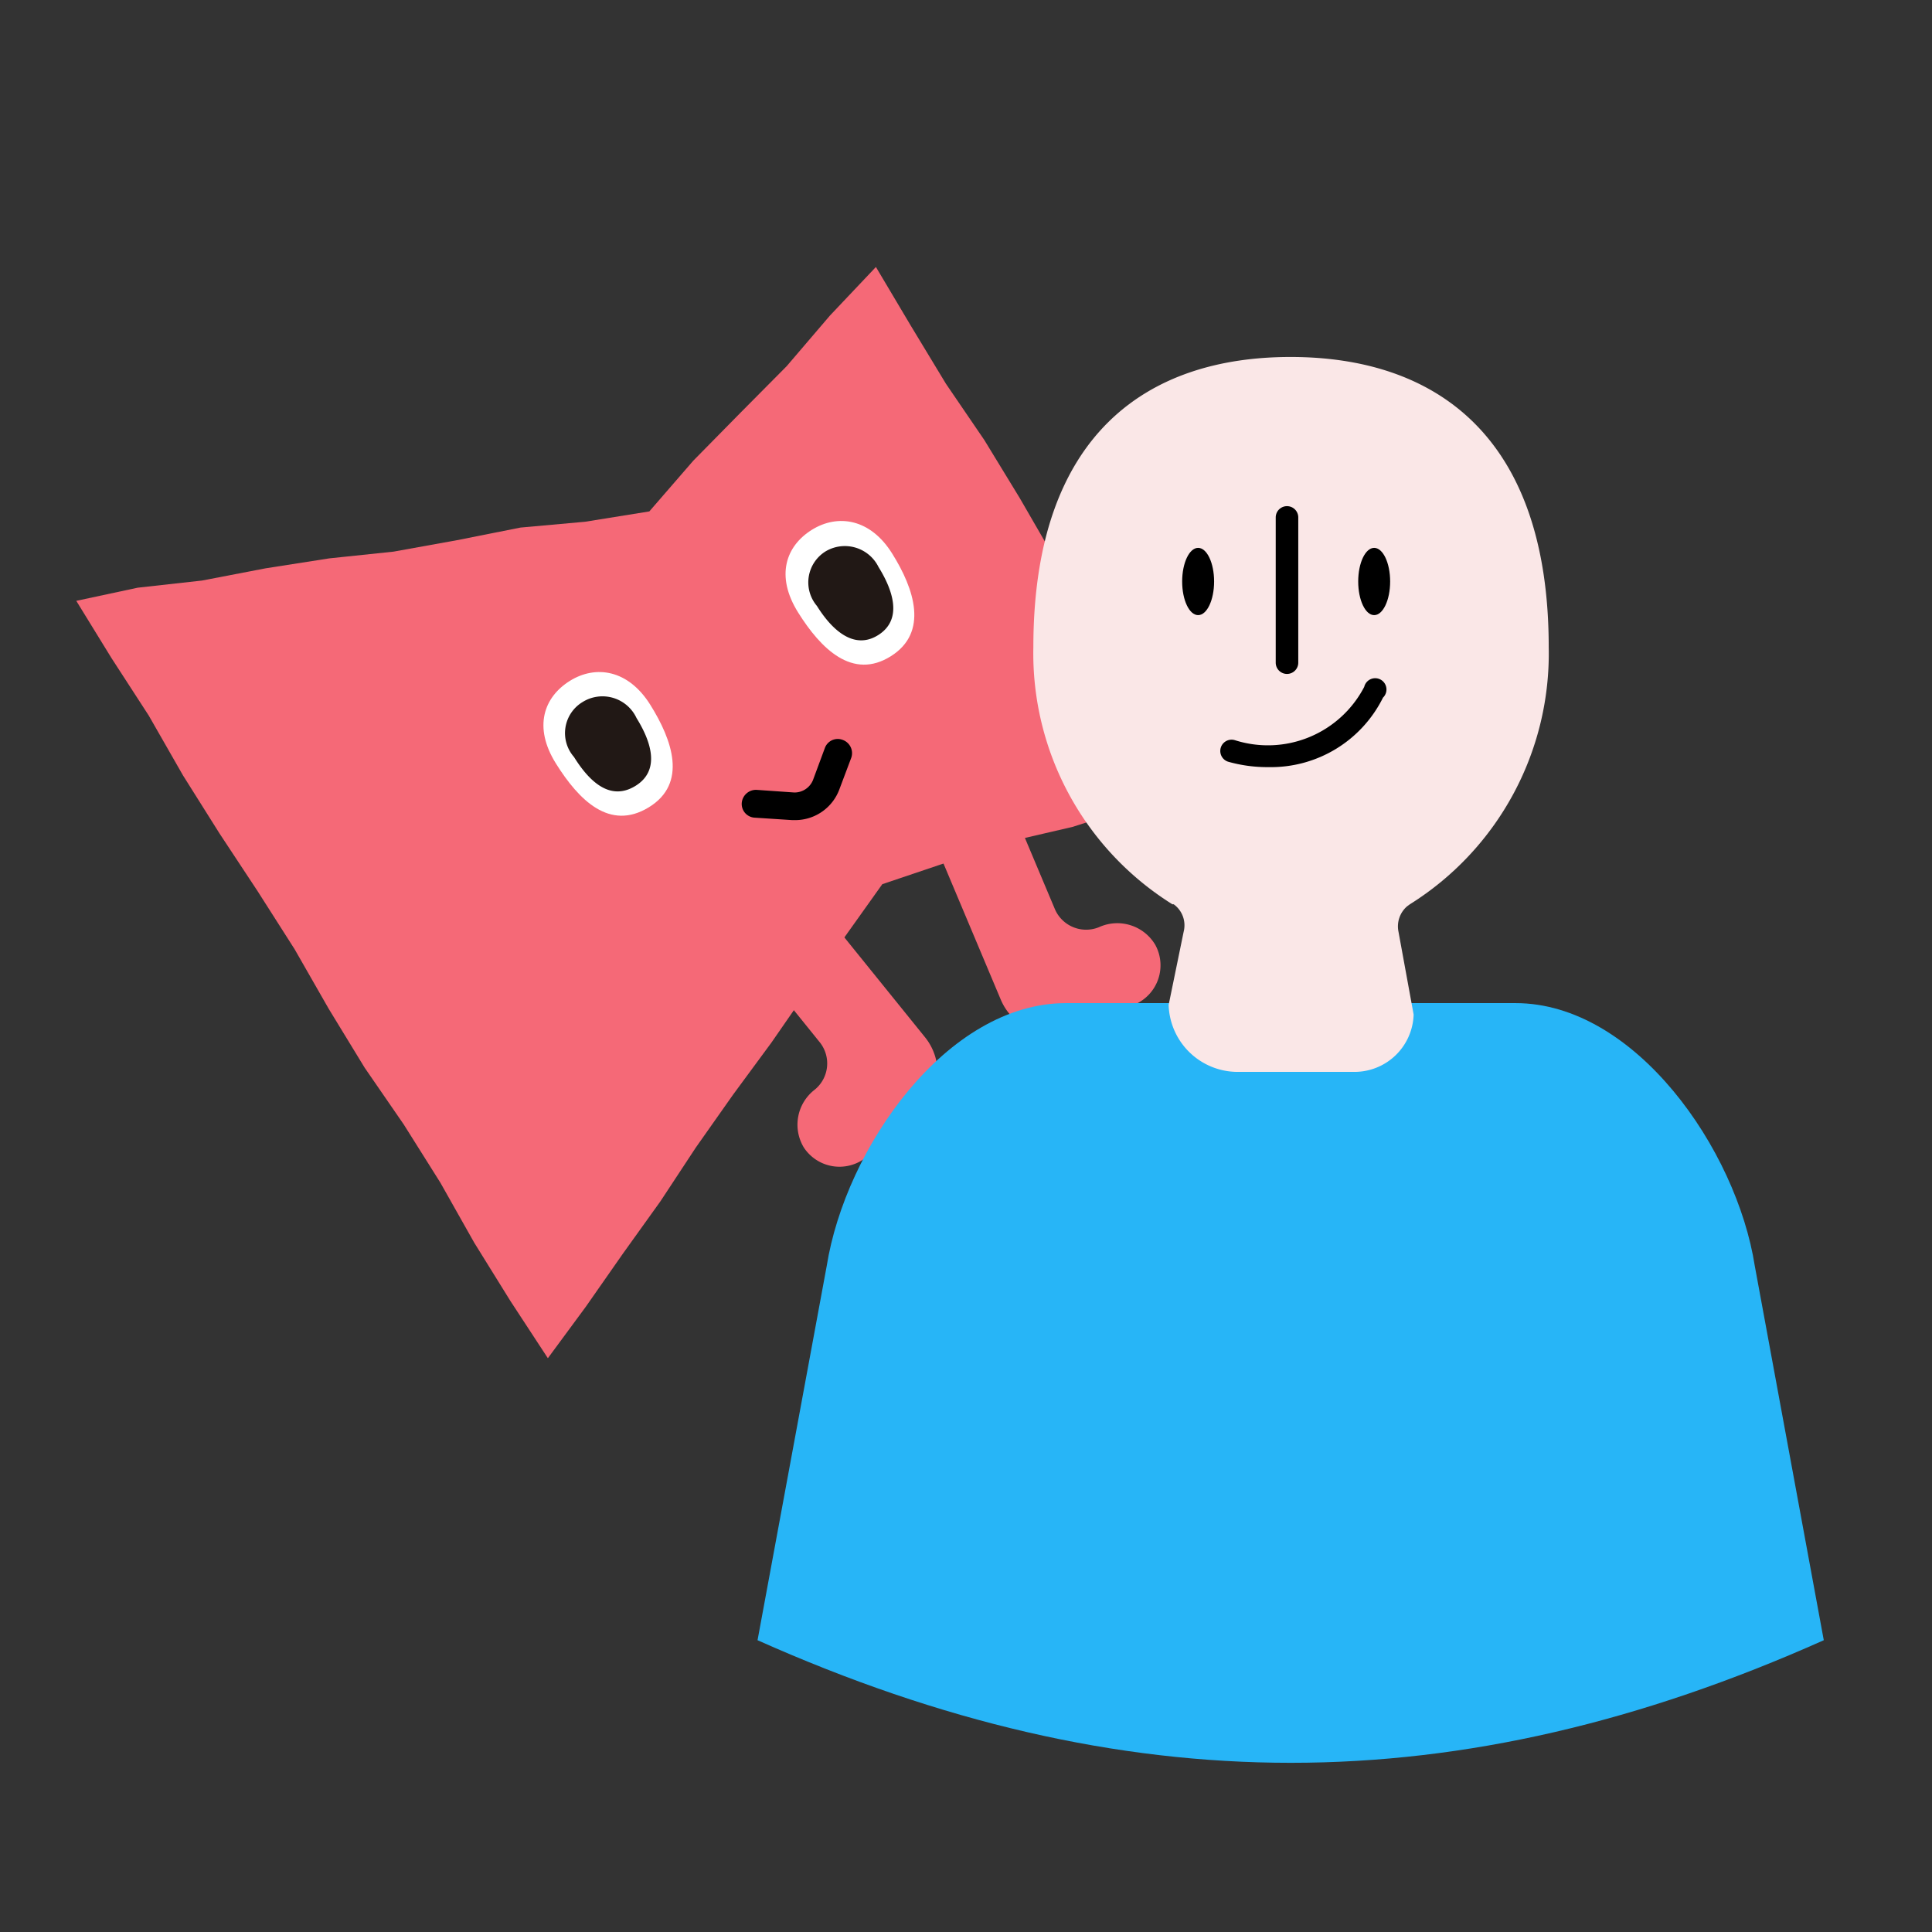 <svg xmlns="http://www.w3.org/2000/svg" viewBox="0 0 102.83 102.83"><rect x="0" y="0" width="102.83" height="102.83" fill="#333333" stroke="none"/><defs><style>.cls-1{fill:#f56977;}.cls-2{fill:#fff;}.cls-3{fill:#211815;}.cls-4{fill:#27b5f7;}.cls-5{fill:#fae7e7;}</style></defs><g id="圖"><path class="cls-1" d="M43.62,55.46A1.8,1.8,0,0,1,43.36,58a2.35,2.35,0,0,0-.58,3.07,2.27,2.27,0,0,0,3.32.53l2.67-2.16a3,3,0,0,0,.45-4.25l-7.86-9.73-3.52,2.84Z"/><path class="cls-1" d="M56.13,48.35a1.81,1.81,0,0,0,2.36,1,2.35,2.35,0,0,1,3,.94,2.27,2.27,0,0,1-1.11,3.18l-3.17,1.33a3,3,0,0,1-3.95-1.61L48.39,41.62l4.17-1.75Z"/><polygon class="cls-1" points="34.56 27.22 31.14 27.77 27.7 28.08 24.33 28.75 20.95 29.36 17.52 29.72 14.13 30.25 10.75 30.9 7.33 31.28 4.06 31.98 5.93 35.02 7.92 38.09 9.74 41.27 11.69 44.37 13.71 47.43 15.68 50.52 17.5 53.7 19.41 56.83 21.49 59.85 23.44 62.95 25.24 66.14 27.17 69.25 29.16 72.29 31.18 69.55 33.15 66.73 35.15 63.94 37.04 61.07 39.02 58.26 41.06 55.49 43.02 52.66 44.98 49.84 46.96 47.06 50.28 45.94 53.64 44.81 57.09 44.01 60.46 42.93 63.8 41.82 61.99 38.71 59.94 35.73 58.11 32.62 56.08 29.63 54.27 26.5 52.39 23.42 50.35 20.43 48.48 17.34 46.62 14.21 44.17 16.8 41.87 19.49 39.38 22 36.9 24.52 34.56 27.22"/><path class="cls-2" d="M34.61,37.51c1.17,1.87,2,4.19-.08,5.46s-3.72-.38-4.94-2.33-.64-3.54.74-4.4S33.44,35.64,34.61,37.51Z"/><path class="cls-3" d="M33.88,38.22c.77,1.24,1.29,2.78-.06,3.61s-2.46-.24-3.27-1.54A1.93,1.93,0,0,1,31,37.37,2,2,0,0,1,33.88,38.22Z"/><path class="cls-2" d="M47.49,29.47c1.17,1.87,1.95,4.19-.08,5.46s-3.71-.38-4.93-2.33-.65-3.54.73-4.4S46.33,27.6,47.49,29.47Z"/><path class="cls-3" d="M46.76,30.18c.77,1.24,1.29,2.78,0,3.61s-2.47-.24-3.28-1.54a1.94,1.94,0,0,1,.49-2.92A2,2,0,0,1,46.76,30.18Z"/><path d="M42.34,43.65h-.17l-2-.13a.73.73,0,0,1-.69-.79.76.76,0,0,1,.79-.69l2,.14a1.06,1.06,0,0,0,1-.66l.63-1.7a.73.73,0,0,1,.95-.44.75.75,0,0,1,.44,1L44.68,42A2.51,2.51,0,0,1,42.34,43.65Z"/><path class="cls-4" d="M97.07,87.3C77.59,96,59.82,96,40.32,87.3L44,67.39c1-6.28,6.38-14,12.74-14H80.66c6.36,0,11.77,7.77,12.74,14Z"/><path class="cls-5" d="M82.43,34.45C82.43,23.07,76.28,19,68.69,19S55,23.07,55,34.45a15.74,15.74,0,0,0,7.4,13.68l.07,0A1.38,1.38,0,0,1,63,49.59l-.8,3.9a3.68,3.68,0,0,0,3.78,3.56H72A3.15,3.15,0,0,0,75.24,54l-.81-4.43a1.41,1.41,0,0,1,.46-1.33l.15-.11A15.74,15.74,0,0,0,82.43,34.45Z"/><ellipse cx="63.77" cy="30.95" rx="0.85" ry="1.79"/><ellipse cx="73.14" cy="30.95" rx="0.85" ry="1.79"/><path d="M68.5,35.87a.6.6,0,0,1-.6-.6V27.54a.6.6,0,1,1,1.2,0v7.73A.6.6,0,0,1,68.5,35.87Z"/><path d="M67.52,40.83a7.65,7.65,0,0,1-2.16-.29.6.6,0,0,1,.38-1.14,5.78,5.78,0,0,0,6.87-2.84.6.6,0,1,1,1,.57A6.66,6.66,0,0,1,67.52,40.83Z"/></g></svg>